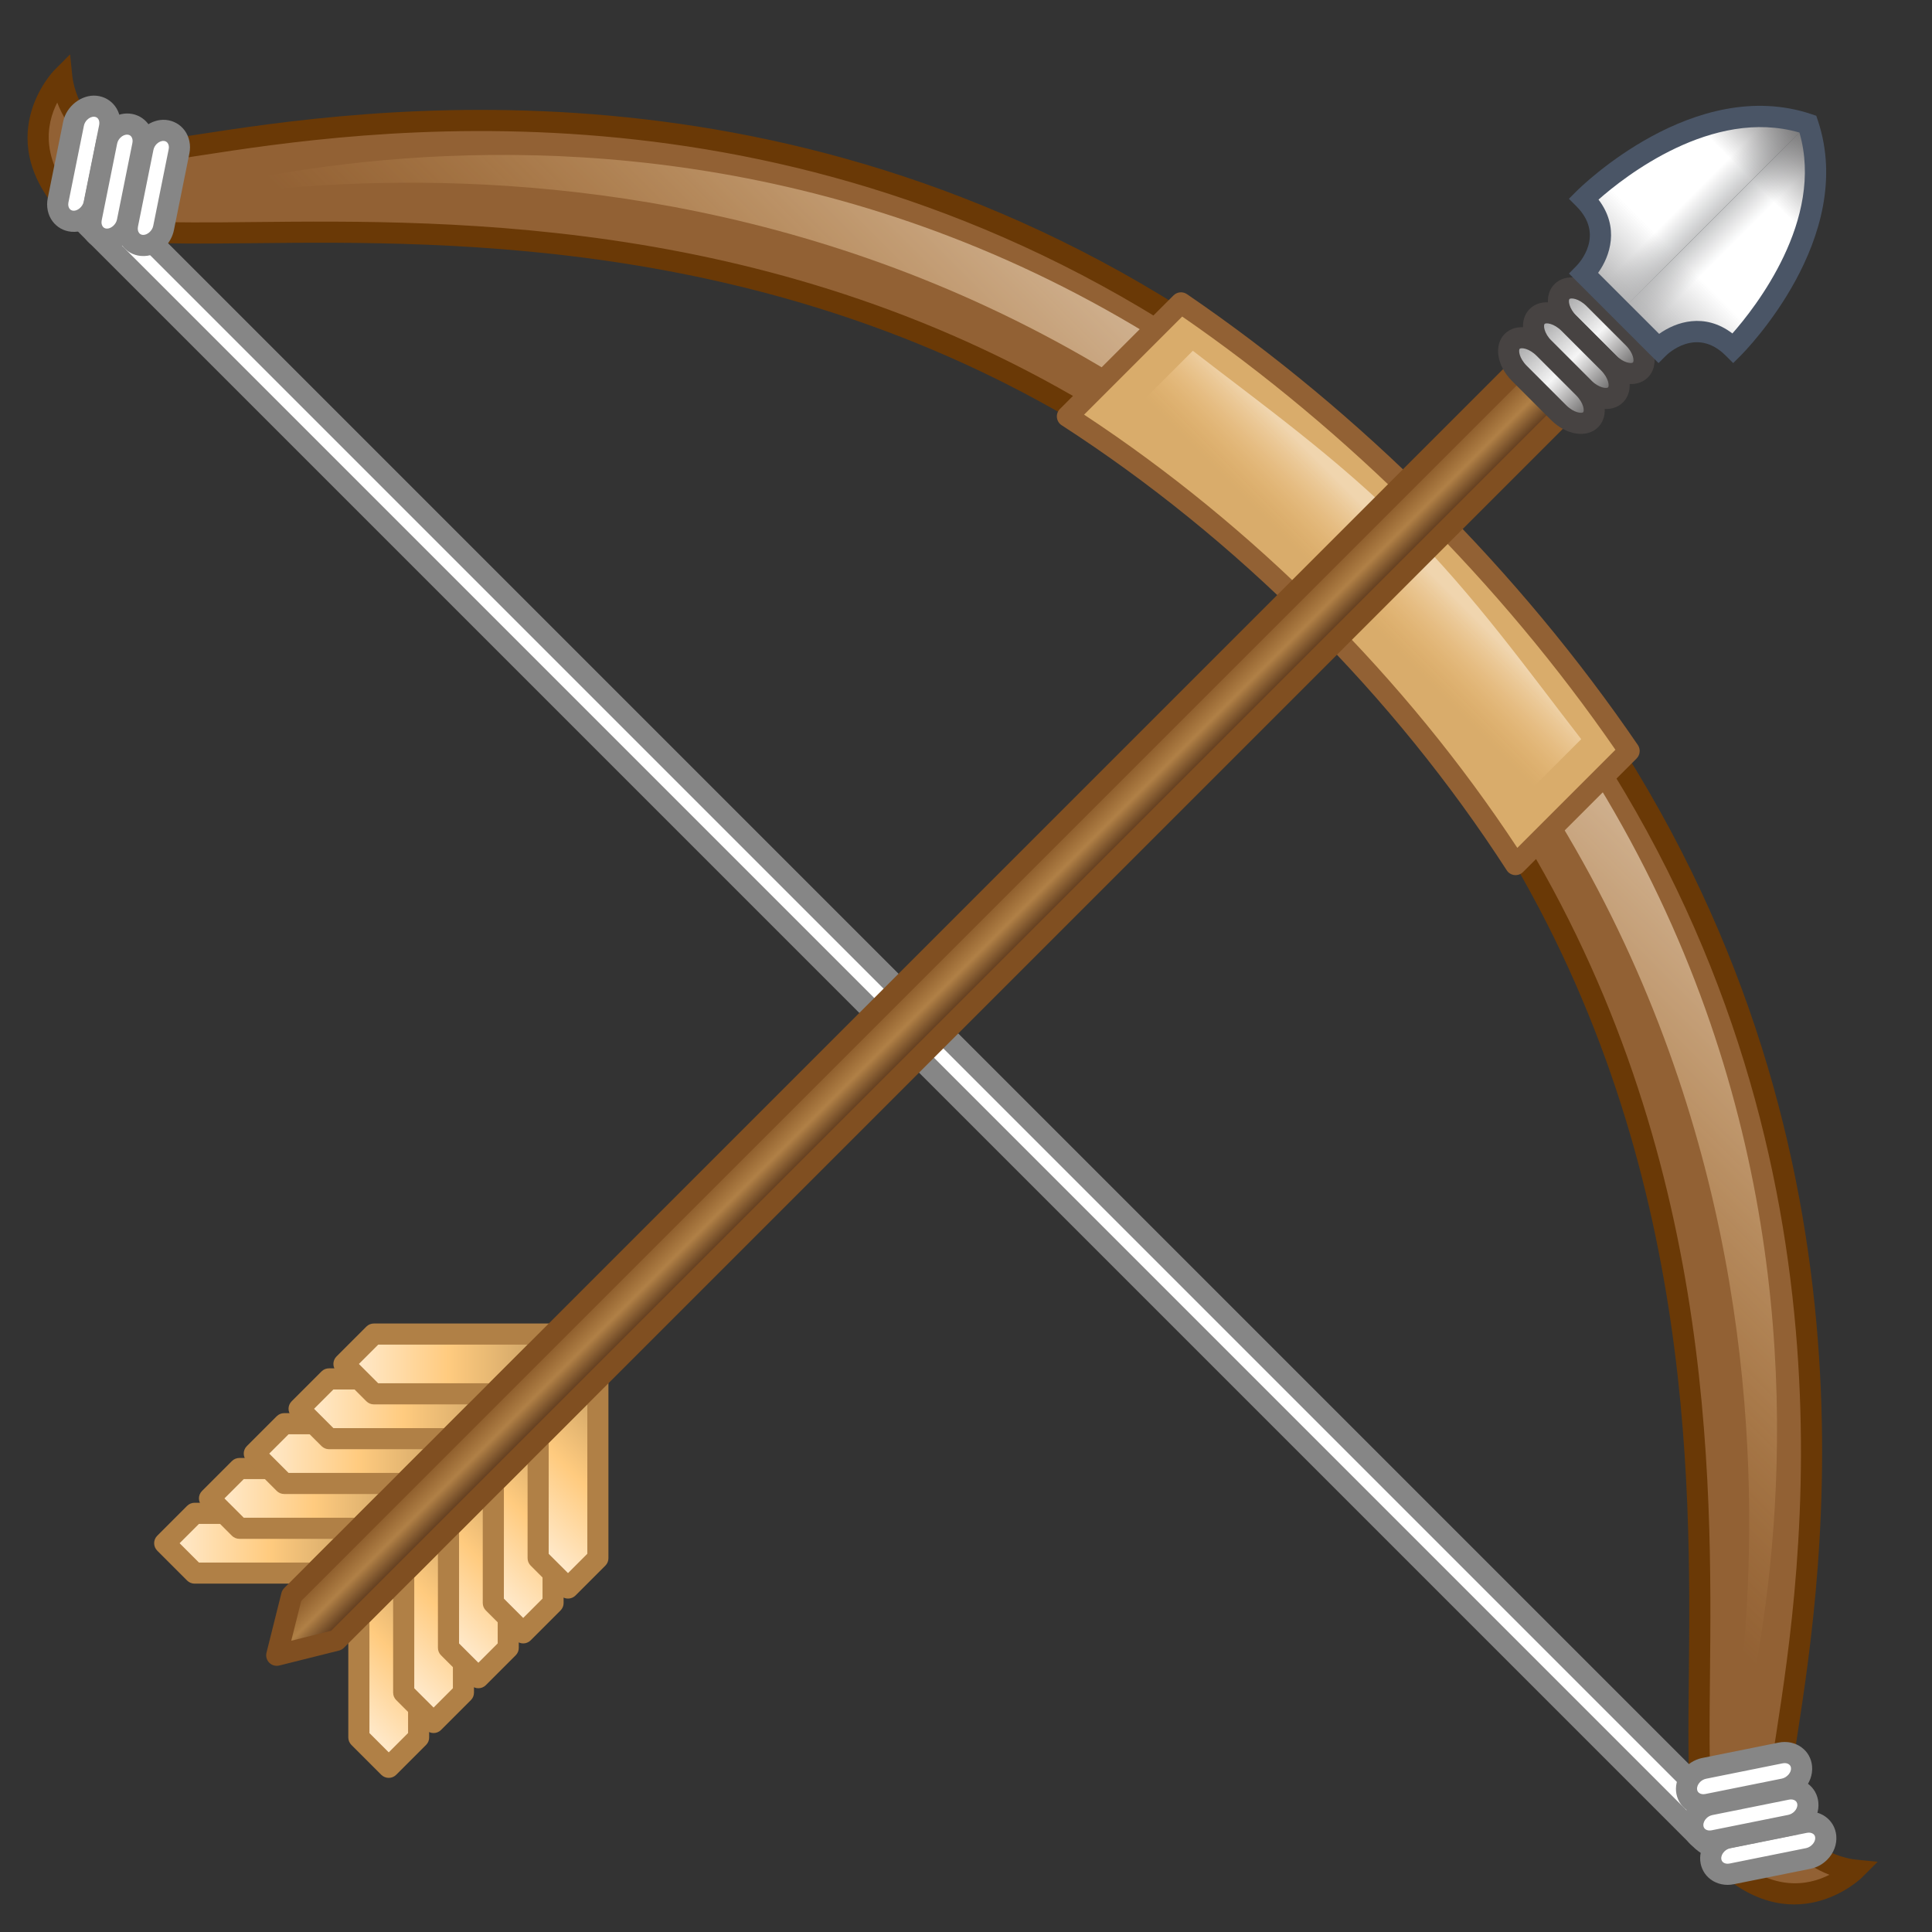 <?xml version="1.0" encoding="utf-8"?>
<!-- Generator: Adobe Illustrator 17.0.0, SVG Export Plug-In . SVG Version: 6.00 Build 0)  -->
<!DOCTYPE svg PUBLIC "-//W3C//DTD SVG 1.1//EN" "http://www.w3.org/Graphics/SVG/1.1/DTD/svg11.dtd">
<svg version="1.1" id="レイヤー_1" xmlns="http://www.w3.org/2000/svg" xmlns:xlink="http://www.w3.org/1999/xlink" x="0px"
	 y="0px" width="64px" height="64px" viewBox="0 0 64 64" style="enable-background:new 0 0 64 64;" xml:space="preserve">
<rect x="0" y="0" width="64" height="64" fill="#333333" stroke="none"/>
<g>
	<g>
		<path style="fill:#926134;" d="M56.919,61.513c2.474,2.474,4.512,0.437,4.512,0.437
			s-2.256-0.218-2.474-2.474c-0.192-1.986,5.078-19.031-6.319-35.743l-3.134,3.134
			C59.678,42.602,54.762,59.356,56.919,61.513z"/>
		<path style="fill:#6A3906;" d="M62.202,61.673l-0.524,0.524
			c-0.023,0.023-2.316,2.254-5.006-0.437c-0.783-0.783-0.762-2.798-0.728-6.138
			c0.068-6.685,0.182-17.871-6.733-28.567l-0.154-0.237l3.632-3.632l0.239,0.349
			c9.663,14.169,7.443,28.553,6.608,33.967c-0.143,0.932-0.258,1.667-0.231,1.939
			c0.188,1.946,2.079,2.152,2.159,2.159L62.202,61.673z M49.951,26.915
			c6.875,10.799,6.761,22.002,6.693,28.715c-0.029,2.828-0.052,5.061,0.523,5.636
			c1.463,1.463,2.733,1.197,3.436,0.838c-0.859-0.328-1.849-1.095-1.994-2.595
			c-0.035-0.36,0.068-1.019,0.236-2.113c0.817-5.296,2.977-19.288-6.259-33.116
			L49.951,26.915z"/>
	</g>
	<g>
		<path style="fill:#926134;" d="M4.524,5.043C2.268,4.824,2.05,2.568,2.05,2.568
			S0.012,4.606,2.486,7.08c2.157,2.157,18.911-2.759,34.647,7.415l3.134-3.134
			C23.555-0.035,6.51,5.235,4.524,5.043z"/>
		<path style="fill:#6A3906;" d="M40.813,11.311l-3.632,3.632l-0.237-0.154
			C26.247,7.874,15.059,7.988,8.376,8.056c-3.339,0.034-5.354,0.054-6.137-0.728
			c-2.691-2.691-0.46-4.984-0.437-5.006L2.322,1.801l0.075,0.733
			c0.009,0.08,0.226,1.974,2.16,2.161C4.829,4.721,5.565,4.607,6.496,4.464
			c5.414-0.835,19.799-3.055,33.968,6.608L40.813,11.311z M37.085,14.049
			l2.635-2.635C25.891,2.179,11.898,4.338,6.603,5.155
			C5.509,5.324,4.849,5.426,4.49,5.391C2.99,5.246,2.224,4.256,1.896,3.397
			C1.537,4.1,1.271,5.37,2.734,6.833c0.575,0.575,2.808,0.552,5.635,0.523
			C15.082,7.288,26.286,7.174,37.085,14.049z"/>
	</g>
	
		<linearGradient id="SVGID_1_" gradientUnits="userSpaceOnUse" x1="29.539" y1="32" x2="52.283" y2="32" gradientTransform="matrix(0.707 -0.707 0.707 0.707 -13.255 32)">
		<stop  offset="0.2" style="stop-color:#FFCB7F;stop-opacity:0"/>
		<stop  offset="1" style="stop-color:#FFF0DB;stop-opacity:0.6"/>
	</linearGradient>
	<path style="fill:url(#SVGID_1_);" d="M3.661,7.142c0,0,23.336-8.828,42.68,10.515
		s10.515,42.68,10.515,42.68s6.382-23.308-11.753-41.443S3.661,7.142,3.661,7.142z
		"/>
	<g>
		<path style="fill:#D9AC6B;" d="M39.121,10.033l-3.76,3.76
			c2.779,1.797,5.532,3.98,8.199,6.646s4.849,5.42,6.646,8.199l3.76-3.76
			c-1.858-2.725-4.075-5.443-6.739-8.107
			C44.564,14.108,41.846,11.891,39.121,10.033z"/>
		<path style="fill:#926134;" d="M54.214,25.126l-3.761,3.761
			c-0.074,0.074-0.18,0.112-0.284,0.101c-0.105-0.011-0.2-0.069-0.257-0.159
			c-1.869-2.892-4.089-5.632-6.599-8.142c-2.51-2.51-5.25-4.73-8.142-6.599
			c-0.09-0.057-0.147-0.151-0.159-0.257c-0.012-0.104,0.026-0.21,0.101-0.284
			l3.761-3.761c0.119-0.119,0.306-0.137,0.445-0.042
			c2.874,1.962,5.619,4.243,8.157,6.78c2.538,2.538,4.819,5.283,6.781,8.157
			C54.35,24.819,54.333,25.007,54.214,25.126z M50.263,28.087l3.25-3.25
			c-1.9-2.753-4.096-5.381-6.533-7.818c-2.437-2.437-5.066-4.633-7.818-6.533
			l-3.25,3.25c2.802,1.845,5.456,4.016,7.895,6.455
			C46.248,22.632,48.418,25.285,50.263,28.087z"/>
	</g>
	
		<linearGradient id="SVGID_2_" gradientUnits="userSpaceOnUse" x1="48.653" y1="32" x2="52.589" y2="32" gradientTransform="matrix(0.707 -0.707 0.707 0.707 -13.255 32)">
		<stop  offset="0.218" style="stop-color:#FFCB7F;stop-opacity:0"/>
		<stop  offset="0.876" style="stop-color:#FFF0DB;stop-opacity:0.6"/>
	</linearGradient>
	<path style="fill:url(#SVGID_2_);" d="M39.514,11.62l-2.172,2.172
		c2.267,1.699,4.679,3.565,6.99,5.876s4.177,4.723,5.876,6.99l2.172-2.172
		c-1.736-2.236-3.513-4.736-5.821-7.044S41.75,13.355,39.514,11.62z"/>
	<g>
		<g>
			<path style="fill:#FFFFFF;" d="M3.692,6.678c-0.325-0.325-0.768-0.408-0.99-0.186l0,0
				C2.481,6.715,2.564,7.158,2.888,7.482l53.443,53.443
				c0.325,0.325,0.768,0.408,0.99,0.186l0,0c0.222-0.222,0.139-0.665-0.186-0.99
				L3.692,6.678z"/>
			<path style="fill:#868686;" d="M57.569,61.359c-0.364,0.364-1.017,0.282-1.485-0.186
				L2.641,7.73c-0.468-0.468-0.55-1.12-0.186-1.485s1.016-0.283,1.485,0.186
				L57.383,59.874C57.851,60.342,57.933,60.994,57.569,61.359z M2.95,6.74
				C2.897,6.793,2.928,7.027,3.136,7.235l53.443,53.443
				c0.208,0.208,0.442,0.239,0.495,0.186s0.022-0.287-0.186-0.495L3.445,6.926
				C3.237,6.718,3.003,6.687,2.95,6.74z"/>
		</g>
		<g>
			<path style="fill:#FFFFFF;" d="M3.159,3.519C3.488,3.55,3.698,3.859,3.628,4.21
				L3.116,6.749C3.046,7.1,2.722,7.359,2.392,7.328l0,0
				C2.063,7.297,1.854,6.988,1.924,6.637L2.435,4.098
				C2.506,3.747,2.83,3.488,3.159,3.519L3.159,3.519z"/>
			<path style="fill:#868686;" d="M3.159,7.375C2.94,7.593,2.65,7.704,2.36,7.677
				c-0.251-0.024-0.471-0.147-0.62-0.347C1.584,7.119,1.527,6.842,1.581,6.568
				l0.512-2.539C2.196,3.519,2.701,3.125,3.192,3.171
				c0.25,0.023,0.47,0.146,0.619,0.345c0.157,0.211,0.216,0.489,0.16,0.763
				L3.459,6.818C3.417,7.028,3.313,7.221,3.159,7.375z M2.887,3.968
				c-0.055,0.055-0.094,0.126-0.108,0.199L2.267,6.706
				C2.251,6.785,2.264,6.861,2.303,6.913C2.333,6.953,2.374,6.975,2.426,6.98
				c0.141,0.013,0.314-0.131,0.347-0.3l0.512-2.54
				c0.015-0.079,0.003-0.155-0.036-0.207C3.22,3.895,3.179,3.872,3.127,3.868
				C3.047,3.86,2.957,3.898,2.887,3.968z"/>
		</g>
		<g>
			<path style="fill:#FFFFFF;" d="M4.261,4.112c0.329,0.031,0.539,0.34,0.468,0.691
				L4.218,7.342C4.147,7.693,3.823,7.952,3.494,7.921l0,0
				C3.165,7.89,2.955,7.581,3.026,7.23L3.537,4.691
				C3.608,4.34,3.932,4.081,4.261,4.112L4.261,4.112z"/>
			<path style="fill:#868686;" d="M4.262,7.967c-0.219,0.219-0.511,0.329-0.8,0.302
				C3.211,8.246,2.991,8.123,2.842,7.923C2.686,7.712,2.628,7.434,2.683,7.161
				L3.194,4.622c0.102-0.511,0.609-0.906,1.1-0.859
				c0.249,0.023,0.469,0.146,0.618,0.345c0.157,0.211,0.216,0.489,0.16,0.763
				L4.561,7.411C4.519,7.621,4.415,7.814,4.262,7.967z M3.988,4.561
				c-0.055,0.055-0.094,0.126-0.108,0.199L3.369,7.299
				c-0.016,0.08-0.003,0.155,0.035,0.206c0.029,0.04,0.07,0.062,0.122,0.067
				C3.671,7.586,3.841,7.44,3.875,7.273l0.511-2.538
				c0.016-0.08,0.003-0.155-0.035-0.207C4.321,4.488,4.28,4.465,4.228,4.461
				C4.148,4.453,4.058,4.491,3.988,4.561z"/>
		</g>
		<g>
			<path style="fill:#FFFFFF;" d="M5.463,4.321c0.329,0.031,0.539,0.34,0.468,0.691
				L5.42,7.551C5.349,7.902,5.025,8.161,4.696,8.13l0,0
				C4.367,8.099,4.157,7.79,4.228,7.439l0.511-2.539
				C4.809,4.549,5.133,4.29,5.463,4.321L5.463,4.321z"/>
			<path style="fill:#868686;" d="M5.463,8.176C5.244,8.395,4.952,8.505,4.663,8.478
				C4.413,8.455,4.194,8.332,4.045,8.133c-0.157-0.211-0.216-0.489-0.16-0.763
				L4.397,4.831c0.103-0.51,0.607-0.905,1.098-0.859
				c0.251,0.024,0.471,0.147,0.62,0.347c0.156,0.211,0.214,0.489,0.159,0.762
				L5.762,7.62C5.72,7.83,5.617,8.023,5.463,8.176z M5.19,4.769
				C5.135,4.824,5.097,4.895,5.082,4.968L4.57,7.508
				C4.555,7.588,4.567,7.663,4.606,7.715c0.029,0.039,0.07,0.061,0.122,0.066
				c0.142,0.014,0.315-0.131,0.348-0.299l0.512-2.539
				C5.604,4.864,5.591,4.788,5.552,4.736C5.522,4.696,5.481,4.674,5.429,4.669
				C5.35,4.662,5.261,4.699,5.19,4.769z"/>
		</g>
		<g>
			<path style="fill:#FFFFFF;" d="M60.48,60.84c-0.031-0.329-0.34-0.539-0.691-0.468
				l-2.539,0.511c-0.351,0.071-0.61,0.395-0.579,0.724l0,0
				c0.031,0.329,0.34,0.539,0.691,0.468l2.539-0.511
				C60.252,61.493,60.511,61.169,60.48,60.84L60.48,60.84z"/>
			<path style="fill:#868686;" d="M60.526,61.608c-0.153,0.153-0.346,0.257-0.556,0.299
				l-2.538,0.511c-0.274,0.056-0.552-0.003-0.763-0.159
				c-0.2-0.148-0.323-0.369-0.346-0.619c-0.047-0.494,0.347-0.999,0.858-1.1
				l2.539-0.511c0.274-0.056,0.552,0.003,0.763,0.159
				c0.2,0.15,0.323,0.369,0.346,0.62C60.855,61.097,60.745,61.389,60.526,61.608z
				 M57.12,61.334c-0.07,0.07-0.108,0.16-0.1,0.241
				c0.004,0.05,0.027,0.091,0.066,0.121c0.052,0.039,0.128,0.052,0.208,0.036
				l2.538-0.511c0.168-0.035,0.314-0.206,0.299-0.349
				c-0.004-0.052-0.027-0.093-0.066-0.121c-0.052-0.039-0.128-0.052-0.207-0.036
				l-2.539,0.511C57.245,61.241,57.175,61.279,57.12,61.334z"/>
		</g>
		<g>
			<path style="fill:#FFFFFF;" d="M59.887,59.738c-0.031-0.329-0.34-0.539-0.691-0.468
				l-2.539,0.511c-0.351,0.071-0.61,0.395-0.579,0.724l0,0
				c0.031,0.329,0.34,0.539,0.691,0.468l2.539-0.511
				C59.659,60.392,59.918,60.068,59.887,59.738L59.887,59.738z"/>
			<path style="fill:#868686;" d="M59.934,60.505l-0,0
				c-0.154,0.154-0.346,0.258-0.557,0.3l-2.538,0.511
				c-0.274,0.056-0.552-0.003-0.763-0.159c-0.199-0.149-0.322-0.368-0.346-0.619
				c-0.046-0.489,0.348-0.995,0.859-1.099l2.538-0.511
				c0.274-0.055,0.551,0.003,0.761,0.159c0.2,0.148,0.324,0.368,0.347,0.619
				C60.264,59.995,60.153,60.286,59.934,60.505z M56.527,60.234
				c-0.07,0.07-0.107,0.159-0.1,0.239c0.005,0.053,0.027,0.093,0.066,0.123
				c0.051,0.038,0.127,0.051,0.207,0.035l2.538-0.511
				c0.074-0.016,0.145-0.054,0.2-0.109l0-0
				c0.07-0.07,0.108-0.158,0.101-0.238c-0.006-0.052-0.028-0.094-0.068-0.123
				c-0.051-0.038-0.127-0.051-0.206-0.035l-2.538,0.511
				C56.653,60.14,56.582,60.178,56.527,60.234z"/>
		</g>
		<g>
			<path style="fill:#FFFFFF;" d="M59.679,58.537c-0.031-0.329-0.34-0.539-0.691-0.468
				l-2.539,0.511c-0.351,0.071-0.61,0.395-0.579,0.724l0,0
				c0.031,0.329,0.34,0.539,0.691,0.468l2.539-0.511
				C59.45,59.19,59.709,58.866,59.679,58.537L59.679,58.537z"/>
			<path style="fill:#868686;" d="M59.725,59.305c-0.153,0.153-0.346,0.257-0.556,0.299
				l-2.539,0.511c-0.274,0.056-0.552-0.003-0.763-0.159
				c-0.2-0.15-0.323-0.369-0.346-0.62c-0.043-0.492,0.349-0.995,0.859-1.099
				l2.538-0.511c0.274-0.056,0.552,0.003,0.763,0.159
				c0.2,0.148,0.323,0.369,0.346,0.619C60.054,58.794,59.944,59.086,59.725,59.305
				z M56.318,59.031c-0.071,0.071-0.108,0.16-0.1,0.241
				c0.004,0.052,0.027,0.093,0.066,0.121c0.052,0.039,0.128,0.052,0.207,0.036
				l2.539-0.511c0.167-0.036,0.314-0.206,0.299-0.349
				c-0.004-0.05-0.027-0.091-0.066-0.121c-0.052-0.039-0.128-0.052-0.208-0.036
				l-2.538,0.511C56.444,58.938,56.373,58.976,56.318,59.031z"/>
		</g>
	</g>
</g>
<g>
	<g>
		
			<linearGradient id="SVGID_3_" gradientUnits="userSpaceOnUse" x1="-0.291" y1="35.149" x2="5.308" y2="35.149" gradientTransform="matrix(0.707 -0.707 0.707 0.707 -13.255 32)">
			<stop  offset="0" style="stop-color:#FFEDD4"/>
			<stop  offset="0.5" style="stop-color:#FFCB7F"/>
			<stop  offset="1" style="stop-color:#C59D62"/>
		</linearGradient>
		<polygon style="fill:url(#SVGID_3_);" points="11.888,53.596 11.888,57.554 12.878,58.544 
			13.868,57.554 13.868,51.616 		"/>
		<path style="fill:#B08046;" d="M14.115,57.802l-0.99,0.99
			c-0.137,0.137-0.359,0.136-0.495,0l-0.99-0.99
			c-0.066-0.066-0.102-0.155-0.102-0.247v-3.959c0-0.093,0.037-0.182,0.102-0.247
			l1.979-1.979c0.1-0.1,0.251-0.13,0.381-0.076
			c0.13,0.054,0.216,0.182,0.216,0.323v5.938
			C14.218,57.647,14.181,57.736,14.115,57.802z M12.878,58.049l0.64-0.64v-4.948
			l-1.28,1.28v3.669L12.878,58.049z"/>
	</g>
	<g>
		
			<linearGradient id="SVGID_4_" gradientUnits="userSpaceOnUse" x1="1.809" y1="35.149" x2="7.407" y2="35.149" gradientTransform="matrix(0.707 -0.707 0.707 0.707 -13.255 32)">
			<stop  offset="0" style="stop-color:#FFEDD4"/>
			<stop  offset="0.5" style="stop-color:#FFCB7F"/>
			<stop  offset="1" style="stop-color:#C59D62"/>
		</linearGradient>
		<polygon style="fill:url(#SVGID_4_);" points="13.373,52.111 13.373,56.07 14.363,57.06 
			15.352,56.07 15.352,50.132 		"/>
		<path style="fill:#B08046;" d="M15.6,56.317l-0.99,0.99c-0.137,0.137-0.359,0.136-0.495,0
			l-0.99-0.99c-0.066-0.066-0.102-0.155-0.102-0.247v-3.959
			c0-0.093,0.037-0.182,0.102-0.247l1.979-1.979
			c0.1-0.1,0.251-0.13,0.381-0.076c0.13,0.054,0.216,0.182,0.216,0.323
			v5.938C15.702,56.163,15.665,56.252,15.6,56.317z M14.363,56.565l0.64-0.64
			v-4.948l-1.28,1.28v3.669L14.363,56.565z"/>
	</g>
	<g>
		
			<linearGradient id="SVGID_5_" gradientUnits="userSpaceOnUse" x1="3.908" y1="35.149" x2="9.507" y2="35.149" gradientTransform="matrix(0.707 -0.707 0.707 0.707 -13.255 32)">
			<stop  offset="0" style="stop-color:#FFEDD4"/>
			<stop  offset="0.5" style="stop-color:#FFCB7F"/>
			<stop  offset="1" style="stop-color:#C59D62"/>
		</linearGradient>
		<polygon style="fill:url(#SVGID_5_);" points="14.857,50.627 14.857,54.585 15.847,55.575 
			16.837,54.585 16.837,48.647 		"/>
		<path style="fill:#B08046;" d="M17.084,54.833l-0.99,0.99
			c-0.137,0.137-0.359,0.136-0.495,0l-0.99-0.99
			c-0.066-0.066-0.102-0.155-0.102-0.247v-3.959c0-0.093,0.037-0.182,0.102-0.247
			l1.979-1.979c0.1-0.1,0.251-0.13,0.381-0.076
			c0.13,0.054,0.216,0.182,0.216,0.323v5.938
			C17.187,54.678,17.15,54.767,17.084,54.833z M15.847,55.08l0.64-0.64v-4.948
			L15.207,50.772v3.669L15.847,55.08z"/>
	</g>
	<g>
		
			<linearGradient id="SVGID_6_" gradientUnits="userSpaceOnUse" x1="6.008" y1="35.149" x2="11.606" y2="35.149" gradientTransform="matrix(0.707 -0.707 0.707 0.707 -13.255 32)">
			<stop  offset="0" style="stop-color:#FFEDD4"/>
			<stop  offset="0.5" style="stop-color:#FFCB7F"/>
			<stop  offset="1" style="stop-color:#C59D62"/>
		</linearGradient>
		<polygon style="fill:url(#SVGID_6_);" points="16.342,49.142 16.342,53.101 17.332,54.09 
			18.321,53.101 18.321,47.163 		"/>
		<path style="fill:#B08046;" d="M18.569,53.348l-0.99,0.99
			c-0.137,0.137-0.359,0.136-0.495,0l-0.99-0.99
			c-0.066-0.066-0.102-0.155-0.102-0.247v-3.959c0-0.093,0.037-0.182,0.102-0.247
			l1.979-1.979c0.1-0.1,0.251-0.13,0.381-0.076
			c0.13,0.054,0.216,0.182,0.216,0.323v5.938
			C18.671,53.194,18.634,53.282,18.569,53.348z M17.332,53.596l0.64-0.64v-4.948
			l-1.28,1.28v3.669L17.332,53.596z"/>
	</g>
	<g>
		
			<linearGradient id="SVGID_7_" gradientUnits="userSpaceOnUse" x1="8.107" y1="35.149" x2="13.706" y2="35.149" gradientTransform="matrix(0.707 -0.707 0.707 0.707 -13.255 32)">
			<stop  offset="0" style="stop-color:#FFEDD4"/>
			<stop  offset="0.5" style="stop-color:#FFCB7F"/>
			<stop  offset="1" style="stop-color:#C59D62"/>
		</linearGradient>
		<polygon style="fill:url(#SVGID_7_);" points="17.826,47.657 17.826,51.616 18.816,52.606 
			19.806,51.616 19.806,45.678 		"/>
		<path style="fill:#B08046;" d="M20.053,51.864L19.064,52.853c-0.137,0.137-0.359,0.136-0.495,0
			l-0.99-0.99c-0.066-0.066-0.102-0.155-0.102-0.247v-3.959
			c0-0.093,0.037-0.182,0.102-0.247l1.979-1.979
			c0.1-0.1,0.251-0.13,0.381-0.076c0.13,0.054,0.216,0.182,0.216,0.323
			v5.938C20.156,51.709,20.119,51.798,20.053,51.864z M18.816,52.111l0.64-0.64
			V46.523l-1.28,1.28v3.669L18.816,52.111z"/>
	</g>
	<g>
		
			<linearGradient id="SVGID_8_" gradientUnits="userSpaceOnUse" x1="-0.291" y1="26.751" x2="4.608" y2="31.65" gradientTransform="matrix(0.707 -0.707 0.707 0.707 -13.255 32)">
			<stop  offset="0" style="stop-color:#FFEDD4"/>
			<stop  offset="0.5" style="stop-color:#FFCB7F"/>
			<stop  offset="1" style="stop-color:#C59D62"/>
		</linearGradient>
		<polygon style="fill:url(#SVGID_8_);" points="10.404,52.111 6.445,52.111 5.455,51.121 
			6.445,50.132 12.383,50.132 		"/>
		<path style="fill:#B08046;" d="M12.631,50.379l-1.979,1.979
			c-0.066,0.066-0.155,0.102-0.247,0.102h-3.959c-0.093,0-0.182-0.037-0.247-0.102
			l-0.99-0.99c-0.137-0.137-0.137-0.358,0-0.495l0.99-0.99
			c0.066-0.066,0.155-0.102,0.247-0.102h5.938c0.141,0,0.269,0.086,0.323,0.216
			C12.761,50.128,12.731,50.279,12.631,50.379z M10.259,51.761l1.28-1.28H6.59
			l-0.64,0.64l0.64,0.64H10.259z"/>
	</g>
	<g>
		
			<linearGradient id="SVGID_9_" gradientUnits="userSpaceOnUse" x1="1.809" y1="26.751" x2="6.707" y2="31.65" gradientTransform="matrix(0.707 -0.707 0.707 0.707 -13.255 32)">
			<stop  offset="0" style="stop-color:#FFEDD4"/>
			<stop  offset="0.5" style="stop-color:#FFCB7F"/>
			<stop  offset="1" style="stop-color:#C59D62"/>
		</linearGradient>
		<polygon style="fill:url(#SVGID_9_);" points="11.888,50.627 7.93,50.627 6.94,49.637 
			7.93,48.647 13.868,48.647 		"/>
		<path style="fill:#B08046;" d="M14.115,48.895l-1.979,1.979
			c-0.066,0.066-0.155,0.102-0.247,0.102H7.93c-0.093,0-0.182-0.037-0.247-0.102
			l-0.99-0.99c-0.137-0.137-0.137-0.358,0-0.495l0.99-0.99
			c0.066-0.066,0.155-0.102,0.247-0.102h5.938c0.141,0,0.269,0.086,0.323,0.216
			C14.245,48.644,14.215,48.795,14.115,48.895z M11.743,50.277l1.28-1.28H8.075
			l-0.64,0.64l0.64,0.64H11.743z"/>
	</g>
	<g>
		
			<linearGradient id="SVGID_10_" gradientUnits="userSpaceOnUse" x1="3.908" y1="26.751" x2="8.807" y2="31.65" gradientTransform="matrix(0.707 -0.707 0.707 0.707 -13.255 32)">
			<stop  offset="0" style="stop-color:#FFEDD4"/>
			<stop  offset="0.5" style="stop-color:#FFCB7F"/>
			<stop  offset="1" style="stop-color:#C59D62"/>
		</linearGradient>
		<polygon style="fill:url(#SVGID_10_);" points="13.373,49.142 9.414,49.142 8.424,48.152 
			9.414,47.163 15.352,47.163 		"/>
		<path style="fill:#B08046;" d="M15.6,47.41l-1.979,1.979
			c-0.066,0.066-0.155,0.102-0.247,0.102H9.414c-0.093,0-0.182-0.037-0.247-0.102
			l-0.99-0.99c-0.137-0.137-0.137-0.358,0-0.495l0.99-0.99
			c0.066-0.066,0.155-0.102,0.247-0.102h5.938c0.141,0,0.269,0.086,0.323,0.216
			C15.73,47.159,15.7,47.31,15.6,47.41z M13.228,48.792l1.28-1.28H9.559
			l-0.64,0.64l0.64,0.64H13.228z"/>
	</g>
	<g>
		
			<linearGradient id="SVGID_11_" gradientUnits="userSpaceOnUse" x1="6.008" y1="26.751" x2="10.906" y2="31.65" gradientTransform="matrix(0.707 -0.707 0.707 0.707 -13.255 32)">
			<stop  offset="0" style="stop-color:#FFEDD4"/>
			<stop  offset="0.5" style="stop-color:#FFCB7F"/>
			<stop  offset="1" style="stop-color:#C59D62"/>
		</linearGradient>
		<polygon style="fill:url(#SVGID_11_);" points="14.857,47.657 10.899,47.657 9.909,46.668 
			10.899,45.678 16.837,45.678 		"/>
		<path style="fill:#B08046;" d="M17.084,45.926l-1.979,1.979
			c-0.066,0.066-0.155,0.102-0.247,0.102h-3.959c-0.093,0-0.182-0.037-0.247-0.102
			L9.661,46.915c-0.137-0.137-0.137-0.358,0-0.495l0.99-0.99
			c0.066-0.066,0.155-0.102,0.247-0.102h5.938c0.141,0,0.269,0.086,0.323,0.216
			C17.214,45.675,17.184,45.826,17.084,45.926z M14.712,47.308l1.28-1.28h-4.948
			l-0.64,0.64l0.64,0.64H14.712z"/>
	</g>
	<g>
		
			<linearGradient id="SVGID_12_" gradientUnits="userSpaceOnUse" x1="8.107" y1="26.751" x2="13.006" y2="31.65" gradientTransform="matrix(0.707 -0.707 0.707 0.707 -13.255 32)">
			<stop  offset="0" style="stop-color:#FFEDD4"/>
			<stop  offset="0.5" style="stop-color:#FFCB7F"/>
			<stop  offset="1" style="stop-color:#C59D62"/>
		</linearGradient>
		<polygon style="fill:url(#SVGID_12_);" points="16.342,46.173 12.383,46.173 11.393,45.183 
			12.383,44.194 18.321,44.194 		"/>
		<path style="fill:#B08046;" d="M18.569,44.441l-1.979,1.979
			c-0.066,0.066-0.155,0.102-0.247,0.102h-3.959c-0.093,0-0.182-0.037-0.247-0.102
			l-0.99-0.99c-0.137-0.137-0.137-0.358,0-0.495l0.99-0.99
			c0.066-0.066,0.155-0.102,0.247-0.102h5.938c0.141,0,0.269,0.086,0.323,0.216
			C18.699,44.19,18.669,44.341,18.569,44.441z M16.197,45.823l1.28-1.28h-4.948
			l-0.64,0.64l0.64,0.64H16.197z"/>
	</g>
	<g>
		
			<linearGradient id="SVGID_13_" gradientUnits="userSpaceOnUse" x1="31.201" y1="30.95" x2="31.201" y2="33.049" gradientTransform="matrix(0.707 -0.707 0.707 0.707 -13.255 32)">
			<stop  offset="0" style="stop-color:#804F21"/>
			<stop  offset="0.5" style="stop-color:#B08046"/>
			<stop  offset="1" style="stop-color:#40210F"/>
		</linearGradient>
		<polygon style="fill:url(#SVGID_13_);" points="54.445,11.039 11.146,54.338 9.167,54.833 
			9.661,52.853 52.96,9.554 		"/>
		<path style="fill:#804F21;" d="M54.692,11.286L11.393,54.585
			c-0.045,0.045-0.101,0.077-0.162,0.092L9.252,55.172
			c-0.119,0.03-0.245-0.005-0.332-0.092s-0.122-0.213-0.092-0.332l0.495-1.979
			c0.015-0.061,0.047-0.117,0.092-0.162L52.713,9.307
			c0.136-0.136,0.358-0.137,0.495,0l1.485,1.485
			C54.829,10.928,54.829,11.15,54.692,11.286z M10.967,54.022l42.983-42.983
			l-0.99-0.99L9.978,53.032l-0.33,1.32L10.967,54.022z"/>
	</g>
	<g>
		
			<linearGradient id="SVGID_14_" gradientUnits="userSpaceOnUse" x1="61.76" y1="30.163" x2="61.76" y2="33.837" gradientTransform="matrix(0.707 -0.707 0.707 0.707 -13.255 32)">
			<stop  offset="0" style="stop-color:#9C9C9D"/>
			<stop  offset="0.5" style="stop-color:#F5F5F5"/>
			<stop  offset="1" style="stop-color:#595757"/>
		</linearGradient>
		<path style="fill:url(#SVGID_14_);" d="M54.105,11.194c0.359,0.359,0.465,0.834,0.237,1.062l0,0
			c-0.228,0.228-0.703,0.122-1.062-0.237l-1.299-1.299
			c-0.359-0.359-0.465-0.834-0.237-1.062l0,0c0.228-0.228,0.703-0.122,1.062,0.237
			L54.105,11.194z"/>
		<path style="fill:#474342;" d="M54.589,12.503c-0.369,0.369-1.053,0.265-1.556-0.238
			l-1.299-1.299c-0.503-0.503-0.607-1.187-0.238-1.556
			c0.37-0.37,1.054-0.266,1.557,0.237l1.299,1.299
			C54.855,11.449,54.959,12.133,54.589,12.503z M51.991,9.905
			c-0.043,0.043-0.026,0.303,0.238,0.566l1.299,1.299
			c0.264,0.264,0.524,0.28,0.566,0.238c0.043-0.043,0.027-0.303-0.237-0.567
			l-1.299-1.299C52.294,9.878,52.034,9.863,51.991,9.905z"/>
	</g>
	<g>
		
			<linearGradient id="SVGID_15_" gradientUnits="userSpaceOnUse" x1="60.593" y1="30.163" x2="60.593" y2="33.837" gradientTransform="matrix(0.707 -0.707 0.707 0.707 -13.255 32)">
			<stop  offset="0" style="stop-color:#9C9C9D"/>
			<stop  offset="0.5" style="stop-color:#F5F5F5"/>
			<stop  offset="1" style="stop-color:#595757"/>
		</linearGradient>
		<path style="fill:url(#SVGID_15_);" d="M53.28,12.018c0.359,0.359,0.465,0.834,0.237,1.062l0,0
			c-0.228,0.228-0.703,0.122-1.062-0.237l-1.299-1.299
			c-0.359-0.359-0.465-0.834-0.237-1.062l0,0c0.228-0.228,0.703-0.122,1.062,0.237
			L53.28,12.018z"/>
		<path style="fill:#474342;" d="M53.765,13.328c-0.37,0.37-1.054,0.266-1.557-0.237
			l-1.299-1.299c-0.503-0.503-0.607-1.187-0.237-1.557s1.054-0.266,1.557,0.237
			l1.299,1.299C54.03,12.273,54.135,12.957,53.765,13.328z M51.167,10.73
			c-0.043,0.043-0.027,0.303,0.237,0.567l1.299,1.299
			c0.264,0.264,0.525,0.279,0.567,0.237c0.043-0.043,0.027-0.303-0.237-0.567
			l-1.299-1.299C51.47,10.703,51.209,10.687,51.167,10.73z"/>
	</g>
	<g>
		
			<linearGradient id="SVGID_16_" gradientUnits="userSpaceOnUse" x1="59.427" y1="30.163" x2="59.427" y2="33.837" gradientTransform="matrix(0.707 -0.707 0.707 0.707 -13.255 32)">
			<stop  offset="0" style="stop-color:#9C9C9D"/>
			<stop  offset="0.5" style="stop-color:#F5F5F5"/>
			<stop  offset="1" style="stop-color:#595757"/>
		</linearGradient>
		<path style="fill:url(#SVGID_16_);" d="M52.455,12.843c0.359,0.359,0.465,0.834,0.237,1.062l0,0
			c-0.228,0.228-0.703,0.122-1.062-0.237l-1.299-1.299
			c-0.359-0.359-0.465-0.834-0.237-1.062l0,0c0.228-0.228,0.703-0.122,1.062,0.237
			L52.455,12.843z"/>
		<path style="fill:#474342;" d="M52.94,14.152c-0.37,0.37-1.054,0.266-1.557-0.237
			l-1.299-1.299c-0.503-0.503-0.607-1.187-0.237-1.557
			c0.369-0.369,1.053-0.265,1.556,0.238l1.299,1.299
			C53.205,13.099,53.309,13.783,52.94,14.152z M50.342,11.554
			c-0.043,0.043-0.027,0.303,0.237,0.567l1.299,1.299
			c0.264,0.264,0.525,0.279,0.567,0.237c0.043-0.043,0.026-0.303-0.238-0.566
			l-1.299-1.299C50.645,11.528,50.385,11.512,50.342,11.554z"/>
	</g>
	
		<linearGradient id="SVGID_17_" gradientUnits="userSpaceOnUse" x1="67.066" y1="28.5" x2="67.066" y2="32" gradientTransform="matrix(0.707 -0.707 0.707 0.707 -13.255 32)">
		<stop  offset="0.7" style="stop-color:#FFFFFF"/>
		<stop  offset="1" style="stop-color:#C6C7C8"/>
	</linearGradient>
	<path style="fill:url(#SVGID_17_);" d="M52.466,9.06c0,0,1.237-1.237,0-2.474
		c0,0,3.711-3.711,7.423-2.474l-6.186,6.186L52.466,9.06z"/>
	
		<linearGradient id="SVGID_18_" gradientUnits="userSpaceOnUse" x1="67.066" y1="35.499" x2="67.066" y2="32" gradientTransform="matrix(0.707 -0.707 0.707 0.707 -13.255 32)">
		<stop  offset="0.7" style="stop-color:#FFFFFF"/>
		<stop  offset="1" style="stop-color:#C6C7C8"/>
	</linearGradient>
	<path style="fill:url(#SVGID_18_);" d="M54.94,11.534c0,0,1.237-1.237,2.474,0
		c0,0,3.711-3.711,2.474-7.423l-6.186,6.186L54.94,11.534z"/>
	<g>
		
			<linearGradient id="SVGID_19_" gradientUnits="userSpaceOnUse" x1="62.693" y1="32" x2="71.44" y2="32" gradientTransform="matrix(0.707 -0.707 0.707 0.707 -13.255 32)">
			<stop  offset="0" style="stop-color:#B2B2B3"/>
			<stop  offset="0.3" style="stop-color:#B2B2B3;stop-opacity:0"/>
			<stop  offset="0.7" style="stop-color:#717071;stop-opacity:0"/>
			<stop  offset="1" style="stop-color:#717071"/>
		</linearGradient>
		<path style="fill:url(#SVGID_19_);" d="M52.466,6.585c1.237,1.237,0,2.474,0,2.474l1.237,1.237
			l1.237,1.237c0,0,1.237-1.237,2.474,0c0,0,3.711-3.711,2.474-7.423
			C56.177,2.874,52.466,6.585,52.466,6.585z"/>
		<path style="fill:#4A5566;" d="M57.661,11.781l-0.247,0.247l-0.247-0.247
			c-0.978-0.978-1.939-0.041-1.979,0l-0.247,0.247l-2.967-2.967l0.244-0.249
			c0.101-0.102,0.954-1.027,0.001-1.98l-0.247-0.247l0.247-0.247
			c0.158-0.158,3.909-3.85,7.781-2.559l0.166,0.056l0.056,0.166
			C61.511,7.872,57.819,11.624,57.661,11.781z M54.961,11.06
			c0.559-0.4,1.505-0.716,2.427-0.014c0.744-0.843,3.059-3.766,2.221-6.655
			c-2.894-0.839-5.814,1.477-6.656,2.221c0.702,0.923,0.387,1.869-0.014,2.427
			L54.961,11.06z"/>
	</g>
</g>
<g>
</g>
<g>
</g>
<g>
</g>
<g>
</g>
<g>
</g>
<g>
</g>
</svg>
